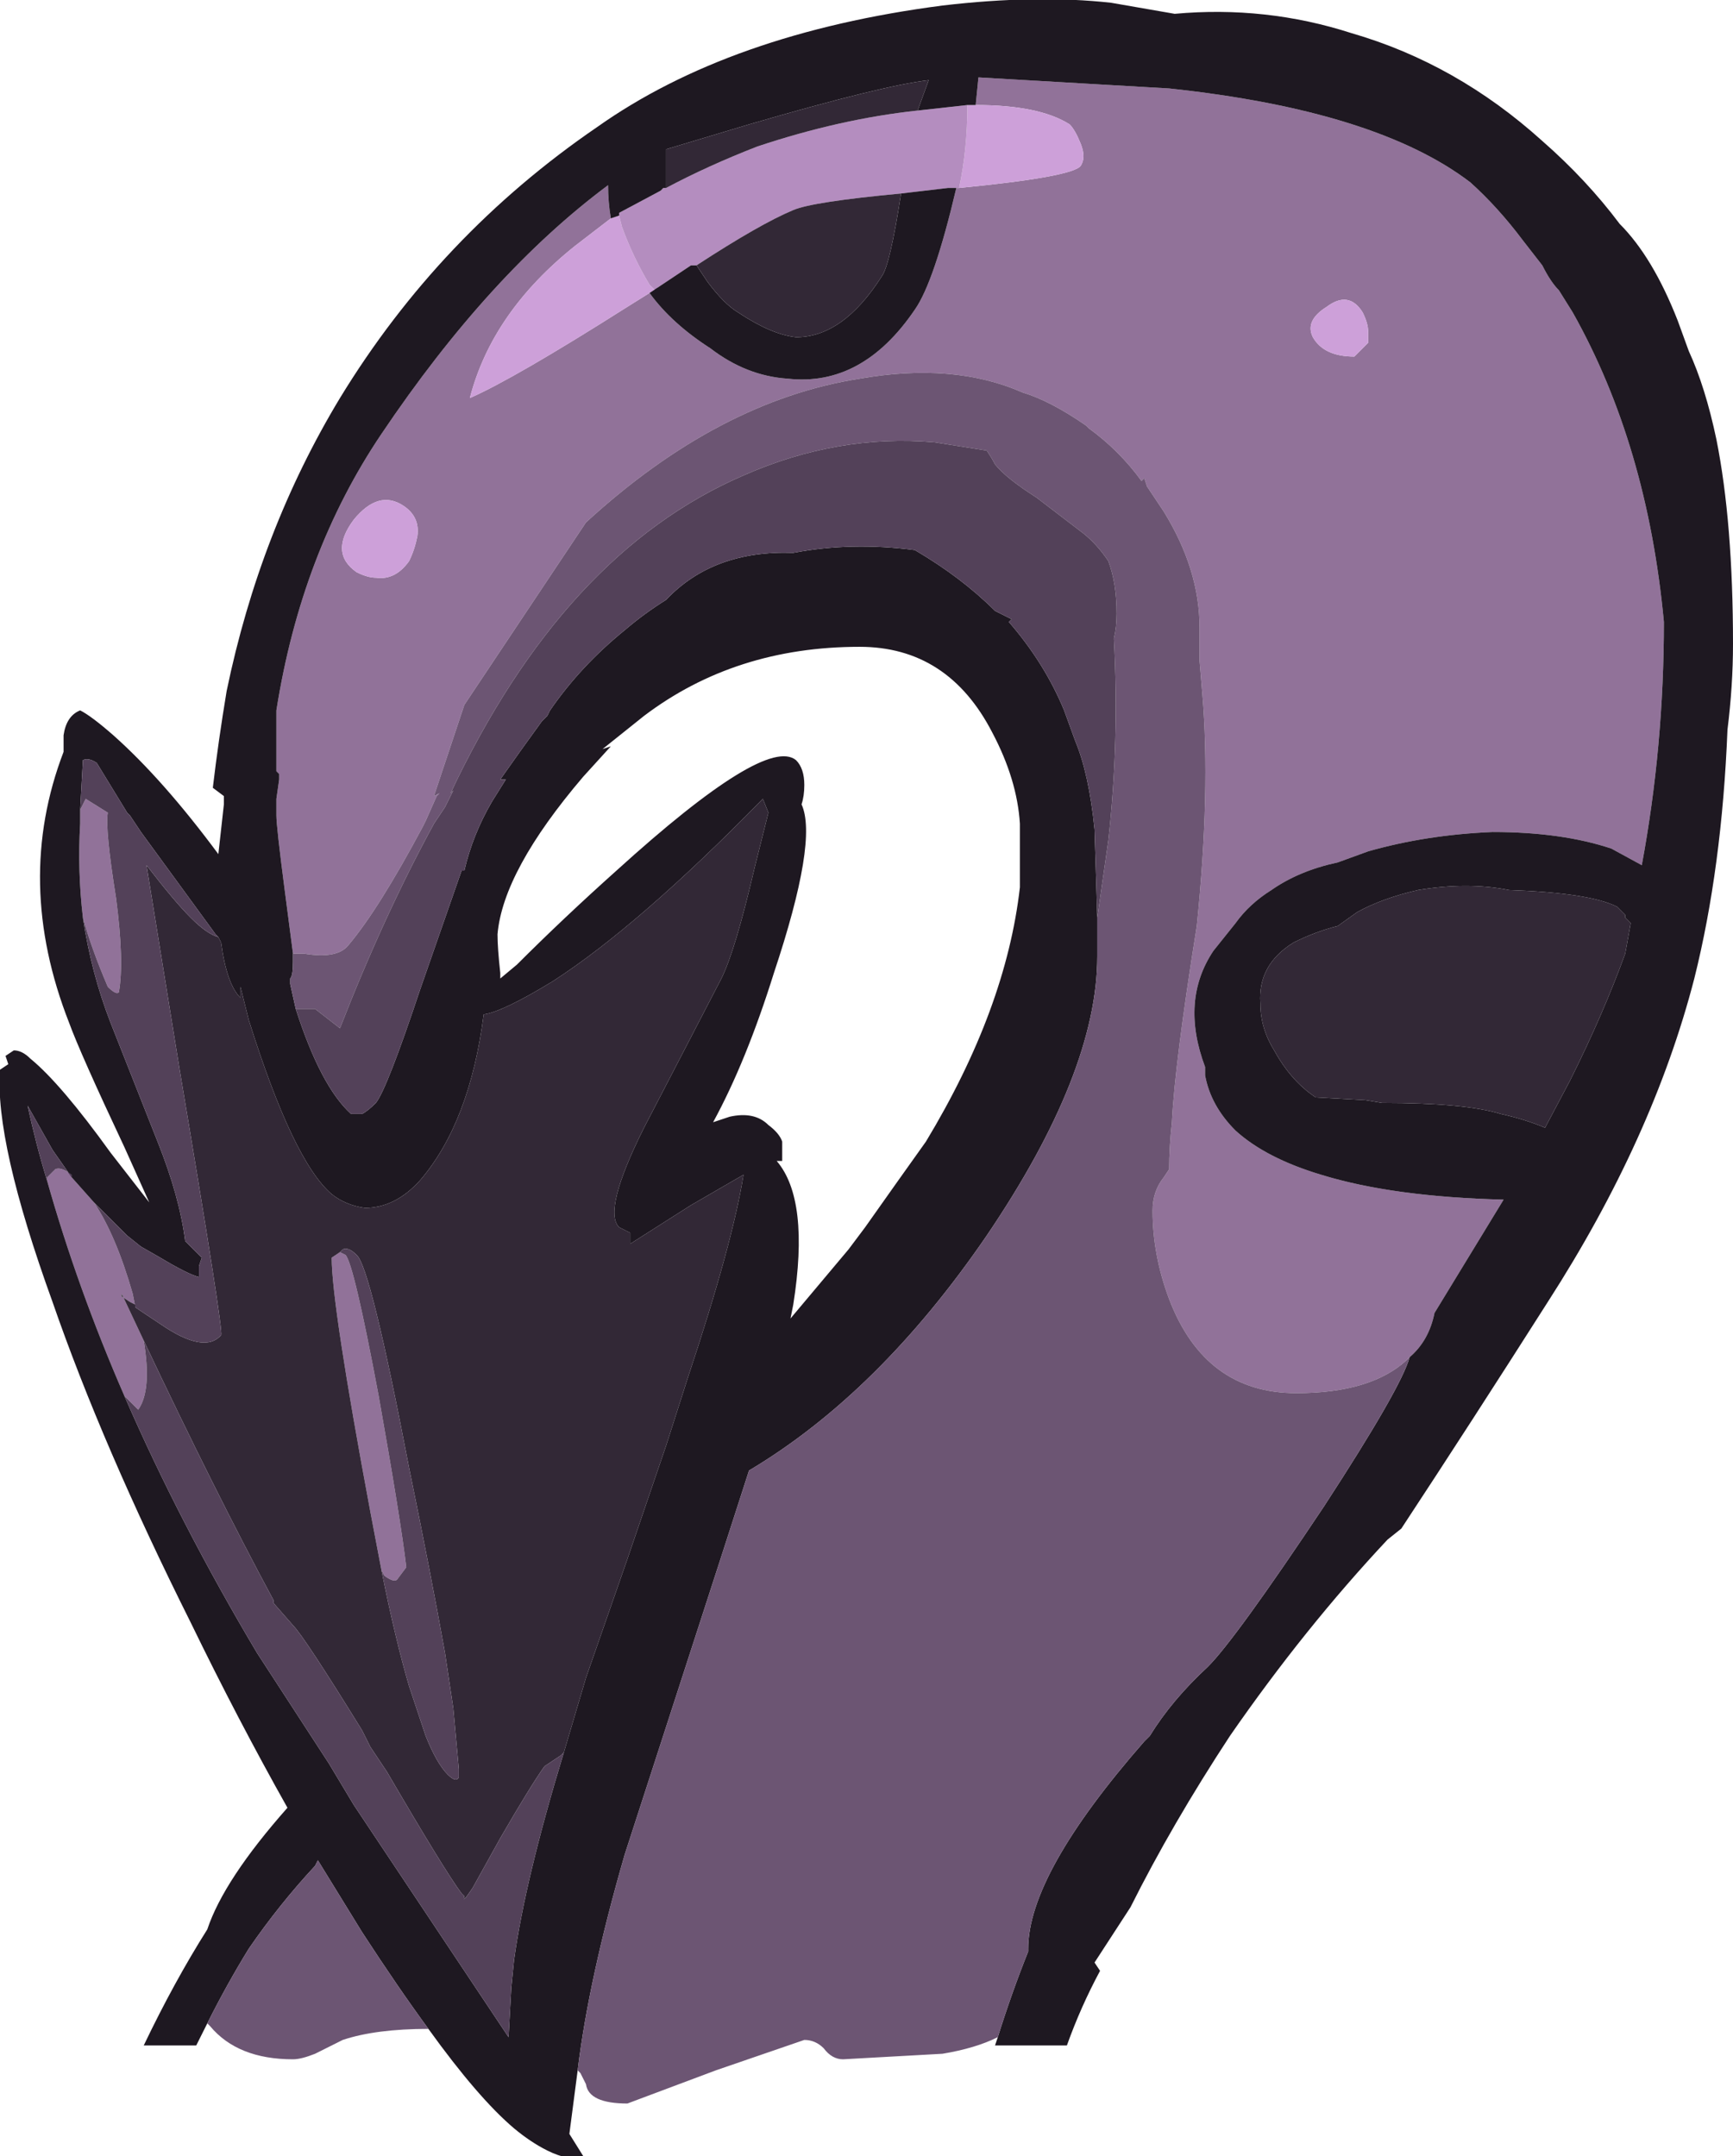 <?xml version="1.0" encoding="UTF-8" standalone="no"?>
<svg xmlns:ffdec="https://www.free-decompiler.com/flash" xmlns:xlink="http://www.w3.org/1999/xlink" ffdec:objectType="frame" height="273.0px" width="219.45px" xmlns="http://www.w3.org/2000/svg">
  <g transform="matrix(1.0, 0.0, 0.0, 1.0, 119.35, 352.8)">
    <use ffdec:characterId="5" height="39.0" transform="matrix(7.0, 0.0, 0.0, 7.0, -119.35, -352.8)" width="31.35" xlink:href="#shape0"/>
  </g>
  <defs>
    <g id="shape0" transform="matrix(1.0, 0.0, 0.0, 1.0, 17.05, 50.4)">
      <path d="M0.3 -47.0 Q2.35 -47.2 2.5 -47.4 2.6 -47.55 2.5 -47.8 2.4 -48.05 2.3 -48.15 1.75 -48.5 0.6 -48.5 L0.65 -49.0 4.1 -48.8 Q7.85 -48.4 9.55 -47.1 10.05 -46.65 10.5 -46.05 L10.85 -45.6 Q11.0 -45.3 11.15 -45.15 L11.4 -44.75 Q12.75 -42.35 13.05 -39.15 13.05 -36.9 12.65 -34.75 L12.1 -35.05 Q11.2 -35.35 9.95 -35.35 8.75 -35.3 7.7 -35.0 L7.15 -34.8 Q6.45 -34.65 5.95 -34.3 5.55 -34.05 5.3 -33.7 5.1 -33.45 4.9 -33.2 4.3 -32.3 4.75 -31.1 L4.75 -30.95 Q4.85 -30.4 5.3 -29.95 5.85 -29.45 6.85 -29.15 8.15 -28.75 10.15 -28.7 L8.9 -26.65 Q8.8 -26.15 8.45 -25.85 L8.4 -25.8 Q7.75 -25.2 6.4 -25.2 4.75 -25.2 4.1 -26.9 3.8 -27.7 3.8 -28.5 3.8 -28.85 4.0 -29.1 L4.1 -29.25 Q4.1 -29.65 4.15 -30.1 4.2 -31.15 4.6 -33.65 4.85 -36.1 4.7 -37.85 L4.65 -38.45 4.65 -39.05 Q4.65 -40.1 4.0 -41.15 L3.7 -41.6 3.65 -41.75 3.6 -41.7 Q3.2 -42.25 2.65 -42.65 L2.6 -42.7 Q1.95 -43.15 1.45 -43.3 0.2 -43.85 -1.5 -43.55 -4.05 -43.15 -6.45 -40.95 L-8.65 -37.65 -9.2 -36.0 -9.1 -36.05 -9.15 -36.0 -9.35 -35.55 -9.4 -35.45 Q-10.2 -33.95 -10.75 -33.3 -10.95 -33.05 -11.55 -33.15 L-11.75 -33.15 -11.9 -34.3 Q-12.05 -35.45 -12.05 -35.65 L-12.05 -35.95 -12.0 -36.3 -12.0 -36.4 -12.05 -36.45 -12.05 -37.55 Q-11.6 -40.4 -10.15 -42.55 -8.2 -45.45 -6.05 -47.05 -6.05 -46.75 -6.0 -46.45 L-6.65 -45.95 Q-8.15 -44.75 -8.55 -43.2 -7.75 -43.55 -5.7 -44.85 L-5.3 -45.1 Q-4.9 -44.55 -4.2 -44.1 -3.55 -43.6 -2.8 -43.55 -1.45 -43.4 -0.5 -44.8 -0.15 -45.3 0.25 -47.0 L0.3 -47.0 M6.95 -44.85 Q6.55 -44.6 6.7 -44.3 6.9 -43.95 7.45 -43.95 L7.7 -44.2 7.7 -44.4 Q7.7 -44.55 7.6 -44.75 7.35 -45.15 6.95 -44.85 M-15.6 -35.75 L-15.5 -35.95 -15.1 -35.7 Q-15.15 -35.4 -14.95 -34.15 -14.8 -33.0 -14.9 -32.45 -14.95 -32.4 -15.1 -32.55 -15.4 -33.25 -15.55 -33.8 -15.65 -34.65 -15.6 -35.5 L-15.6 -35.75 M-15.35 -28.65 Q-14.95 -28.05 -14.65 -27.0 L-14.6 -26.75 -14.6 -26.8 -14.7 -26.85 -14.85 -26.95 -14.85 -27.0 -14.45 -26.15 Q-14.3 -25.25 -14.55 -24.9 L-14.8 -25.15 Q-15.65 -27.1 -16.2 -29.05 L-16.2 -29.1 -16.05 -29.25 Q-15.95 -29.3 -15.75 -29.15 L-15.75 -29.1 -15.35 -28.65 M-10.65 -41.0 Q-11.1 -40.4 -10.6 -40.05 -10.4 -39.95 -10.25 -39.95 -9.9 -39.9 -9.65 -40.25 -9.55 -40.45 -9.5 -40.7 -9.45 -41.05 -9.75 -41.25 -10.2 -41.55 -10.65 -41.0 M-10.9 -27.75 L-10.8 -27.7 Q-10.65 -27.55 -10.2 -25.15 -9.8 -22.9 -9.7 -22.05 L-9.85 -21.85 Q-9.9 -21.75 -10.1 -21.9 L-10.15 -22.0 -10.35 -23.05 Q-11.05 -26.8 -11.05 -27.65 L-10.9 -27.75" fill="#917299" fill-rule="evenodd" stroke="none"/>
      <path d="M0.6 -48.5 Q1.75 -48.5 2.3 -48.15 2.4 -48.05 2.5 -47.8 2.6 -47.55 2.5 -47.4 2.35 -47.2 0.3 -47.0 0.45 -47.7 0.45 -48.5 L0.6 -48.5 M-5.3 -45.1 L-5.7 -44.85 Q-7.75 -43.55 -8.55 -43.2 -8.15 -44.75 -6.65 -45.95 L-6.0 -46.45 -5.85 -46.5 -5.8 -46.3 Q-5.6 -45.75 -5.3 -45.25 L-5.2 -45.15 -5.15 -45.2 -5.3 -45.1 M6.95 -44.85 Q7.35 -45.15 7.6 -44.75 7.7 -44.55 7.7 -44.4 L7.7 -44.2 7.45 -43.95 Q6.9 -43.95 6.7 -44.3 6.55 -44.6 6.95 -44.85 M-10.65 -41.0 Q-10.2 -41.55 -9.75 -41.25 -9.45 -41.05 -9.5 -40.7 -9.55 -40.45 -9.65 -40.25 -9.9 -39.9 -10.25 -39.95 -10.4 -39.95 -10.6 -40.05 -11.1 -40.4 -10.65 -41.0" fill="#cda0d9" fill-rule="evenodd" stroke="none"/>
      <path d="M0.3 -47.0 L0.25 -47.0 0.1 -47.0 -0.75 -46.9 Q-2.35 -46.75 -2.7 -46.6 -3.3 -46.35 -4.45 -45.6 L-4.55 -45.6 -5.15 -45.2 -5.2 -45.15 -5.3 -45.25 Q-5.6 -45.75 -5.8 -46.3 L-5.85 -46.5 -5.85 -46.55 -5.1 -46.95 -5.05 -47.0 -5.0 -47.0 Q-4.25 -47.4 -3.35 -47.75 -1.85 -48.25 -0.45 -48.4 L0.45 -48.5 Q0.45 -47.7 0.3 -47.0" fill="#b48dbf" fill-rule="evenodd" stroke="none"/>
      <path d="M-13.3 -13.8 L-13.5 -13.4 -14.45 -13.4 Q-13.9 -14.55 -13.3 -15.5 -13.0 -16.4 -11.85 -17.7 -12.75 -19.3 -13.6 -21.05 -15.2 -24.25 -16.1 -26.85 -17.15 -29.75 -17.05 -31.05 L-16.9 -31.15 -16.95 -31.3 -16.8 -31.4 Q-16.65 -31.4 -16.5 -31.25 -15.95 -30.8 -15.05 -29.55 L-14.35 -28.65 -14.8 -29.65 Q-15.6 -31.35 -15.8 -31.9 -16.8 -34.45 -15.9 -36.8 -15.9 -36.95 -15.9 -37.1 -15.85 -37.45 -15.6 -37.55 -15.4 -37.45 -15.0 -37.1 -14.1 -36.3 -13.1 -34.95 L-13.0 -35.85 -13.0 -36.0 -13.2 -36.15 Q-13.1 -37.0 -12.95 -37.9 -12.35 -40.8 -10.9 -43.2 -9.1 -46.15 -6.25 -48.1 -3.85 -49.8 0.0 -50.3 1.7 -50.5 3.05 -50.35 L4.2 -50.15 Q5.85 -50.3 7.4 -49.8 9.3 -49.25 10.85 -47.85 11.65 -47.15 12.25 -46.35 12.85 -45.75 13.3 -44.6 L13.5 -44.05 Q13.8 -43.4 14.0 -42.45 14.3 -40.95 14.3 -38.75 14.3 -38.0 14.2 -37.2 14.1 -34.7 13.6 -32.7 12.85 -29.8 10.95 -26.85 9.55 -24.65 8.3 -22.75 L8.05 -22.55 Q6.55 -20.95 5.2 -19.0 4.15 -17.4 3.4 -15.9 L2.75 -14.9 2.85 -14.75 Q2.5 -14.1 2.25 -13.4 L0.95 -13.4 1.0 -13.55 Q1.25 -14.35 1.55 -15.1 L1.55 -15.15 Q1.55 -16.5 3.65 -18.9 L3.75 -19.0 Q4.15 -19.65 4.8 -20.25 5.3 -20.75 6.9 -23.15 8.3 -25.3 8.45 -25.85 8.8 -26.15 8.9 -26.65 L10.15 -28.7 Q8.15 -28.75 6.85 -29.15 5.85 -29.45 5.3 -29.95 4.85 -30.4 4.75 -30.95 L4.75 -31.1 Q4.3 -32.3 4.9 -33.2 5.1 -33.45 5.3 -33.7 5.55 -34.05 5.95 -34.3 6.45 -34.65 7.15 -34.8 L7.7 -35.0 Q8.75 -35.3 9.95 -35.35 11.2 -35.35 12.1 -35.05 L12.65 -34.75 Q13.05 -36.9 13.05 -39.15 12.75 -42.35 11.4 -44.75 L11.15 -45.15 Q11.0 -45.3 10.85 -45.6 L10.5 -46.05 Q10.05 -46.65 9.55 -47.1 7.85 -48.4 4.1 -48.8 L0.65 -49.0 0.6 -48.5 0.45 -48.5 -0.45 -48.4 -0.25 -48.95 Q-1.1 -48.85 -3.5 -48.15 L-5.0 -47.7 -5.0 -47.0 -5.05 -47.0 -5.1 -46.95 -5.85 -46.55 -5.85 -46.5 -6.0 -46.45 Q-6.05 -46.75 -6.05 -47.05 -8.2 -45.45 -10.15 -42.55 -11.6 -40.4 -12.05 -37.55 L-12.05 -36.45 -12.0 -36.4 -12.0 -36.3 -12.05 -35.95 -12.05 -35.65 Q-12.05 -35.45 -11.9 -34.3 L-11.75 -33.15 -11.75 -33.0 Q-11.75 -32.75 -11.8 -32.7 L-11.8 -32.6 -11.7 -32.15 Q-11.25 -30.75 -10.7 -30.25 L-10.5 -30.25 Q-10.4 -30.3 -10.25 -30.45 -10.05 -30.7 -9.45 -32.5 L-8.7 -34.65 -8.65 -34.65 Q-8.5 -35.3 -8.15 -35.9 L-7.9 -36.3 -8.0 -36.3 Q-7.65 -36.8 -7.25 -37.35 L-7.15 -37.45 -7.1 -37.55 Q-6.55 -38.35 -5.75 -39.0 -5.4 -39.3 -5.0 -39.55 -4.15 -40.45 -2.7 -40.4 -1.65 -40.6 -0.5 -40.45 0.35 -39.95 0.95 -39.35 L1.25 -39.2 1.2 -39.15 Q1.85 -38.4 2.2 -37.55 L2.4 -37.0 Q2.65 -36.4 2.75 -35.4 L2.8 -33.8 2.8 -33.1 Q2.8 -31.0 0.8 -28.05 -1.15 -25.2 -3.5 -23.8 L-4.0 -22.25 -5.75 -16.85 Q-6.4 -14.6 -6.6 -12.95 L-6.75 -11.8 -6.5 -11.4 Q-6.75 -11.3 -7.15 -11.5 -7.45 -11.65 -7.75 -11.9 -8.4 -12.45 -9.3 -13.7 -9.85 -14.45 -10.5 -15.45 L-11.3 -16.75 -11.35 -16.65 Q-12.0 -15.95 -12.55 -15.15 -12.95 -14.5 -13.3 -13.8 M0.25 -47.0 Q-0.15 -45.3 -0.5 -44.8 -1.45 -43.4 -2.8 -43.55 -3.55 -43.6 -4.2 -44.1 -4.9 -44.55 -5.3 -45.1 L-5.15 -45.2 -4.55 -45.6 -4.45 -45.6 -4.25 -45.3 Q-3.95 -44.9 -3.7 -44.75 -3.1 -44.35 -2.65 -44.3 -1.8 -44.3 -1.1 -45.4 -0.95 -45.6 -0.75 -46.9 L0.1 -47.0 0.25 -47.0 M0.9 -37.15 Q0.1 -38.7 -1.5 -38.7 -3.75 -38.7 -5.4 -37.45 L-6.15 -36.85 -6.0 -36.9 -6.5 -36.35 Q-7.95 -34.65 -8.05 -33.5 -8.05 -33.25 -8.0 -32.8 L-8.0 -32.7 -7.7 -32.95 Q-6.85 -33.8 -5.9 -34.65 -3.2 -37.1 -2.65 -36.65 -2.5 -36.5 -2.5 -36.2 -2.5 -36.0 -2.55 -35.85 -2.25 -35.2 -3.05 -32.8 -3.55 -31.2 -4.15 -30.1 L-3.85 -30.2 Q-3.4 -30.3 -3.15 -30.05 -2.95 -29.9 -2.9 -29.75 -2.9 -29.65 -2.9 -29.4 L-3.0 -29.4 Q-2.4 -28.7 -2.7 -26.8 L-2.75 -26.55 -1.7 -27.8 -1.4 -28.2 Q-0.8 -29.05 -0.3 -29.75 1.15 -32.15 1.4 -34.35 L1.4 -35.5 Q1.35 -36.3 0.9 -37.15 M7.5 -33.9 L7.15 -33.65 Q6.75 -33.55 6.35 -33.35 5.7 -32.95 5.75 -32.25 5.75 -31.8 6.0 -31.4 6.3 -30.85 6.75 -30.55 L7.65 -30.5 7.95 -30.45 Q9.45 -30.45 10.1 -30.25 10.55 -30.15 10.9 -30.0 L11.35 -30.85 Q11.95 -32.05 12.35 -33.15 L12.45 -33.7 12.35 -33.8 12.35 -33.85 12.2 -34.0 Q11.7 -34.25 10.25 -34.3 9.5 -34.45 8.6 -34.3 7.95 -34.15 7.5 -33.9 M-13.1 -33.45 L-13.15 -33.5 -14.5 -35.35 -14.7 -35.65 -14.75 -35.7 -15.3 -36.6 Q-15.45 -36.7 -15.55 -36.65 L-15.6 -35.75 -15.6 -35.5 Q-15.65 -34.65 -15.55 -33.8 -15.4 -32.8 -15.05 -31.9 L-14.2 -29.75 Q-13.8 -28.75 -13.7 -27.95 L-13.4 -27.65 -13.45 -27.5 -13.45 -27.3 Q-13.65 -27.35 -14.15 -27.65 L-14.5 -27.85 -14.75 -28.05 -15.35 -28.65 -15.75 -29.1 -16.1 -29.6 -16.55 -30.4 Q-16.4 -29.7 -16.2 -29.05 -15.65 -27.1 -14.8 -25.15 -13.8 -22.85 -12.4 -20.5 L-11.1 -18.5 -10.65 -17.75 -7.85 -13.55 -7.8 -14.45 -7.75 -14.95 Q-7.55 -16.4 -6.85 -18.7 L-6.45 -20.05 -5.7 -22.2 -5.0 -24.25 -4.6 -25.5 Q-3.8 -27.9 -3.6 -29.15 L-4.55 -28.6 -5.65 -27.9 -5.65 -28.1 -5.85 -28.2 Q-6.15 -28.5 -5.4 -30.0 L-4.0 -32.7 Q-3.75 -33.2 -3.4 -34.7 L-3.15 -35.7 -3.25 -35.95 Q-5.5 -33.65 -7.05 -32.65 -7.95 -32.1 -8.3 -32.05 -8.55 -30.1 -9.45 -29.05 -9.9 -28.55 -10.45 -28.55 -10.8 -28.6 -11.05 -28.8 -11.75 -29.4 -12.55 -31.95 L-12.7 -32.55 -12.7 -32.35 Q-12.95 -32.6 -13.05 -33.35 L-13.1 -33.45" fill="#1e1821" fill-rule="evenodd" stroke="none"/>
      <path d="M-0.75 -46.9 Q-0.95 -45.6 -1.1 -45.4 -1.8 -44.3 -2.65 -44.3 -3.1 -44.35 -3.7 -44.75 -3.95 -44.9 -4.25 -45.3 L-4.45 -45.6 Q-3.3 -46.35 -2.7 -46.6 -2.35 -46.75 -0.75 -46.9 M7.5 -33.9 Q7.95 -34.15 8.6 -34.3 9.5 -34.45 10.25 -34.3 11.7 -34.25 12.2 -34.0 L12.35 -33.85 12.35 -33.8 12.45 -33.7 12.35 -33.15 Q11.95 -32.05 11.35 -30.85 L10.9 -30.0 Q10.55 -30.15 10.1 -30.25 9.45 -30.45 7.95 -30.45 L7.65 -30.5 6.75 -30.55 Q6.3 -30.85 6.0 -31.4 5.75 -31.8 5.75 -32.25 5.7 -32.95 6.35 -33.35 6.75 -33.55 7.15 -33.65 L7.5 -33.9 M-5.0 -47.0 L-5.0 -47.7 -3.5 -48.15 Q-1.1 -48.85 -0.25 -48.95 L-0.45 -48.4 Q-1.85 -48.25 -3.35 -47.75 -4.25 -47.4 -5.0 -47.0 M-14.6 -26.75 L-14.15 -26.45 Q-13.35 -25.9 -13.05 -26.25 -13.0 -26.3 -13.8 -31.05 L-14.4 -34.75 Q-13.9 -34.1 -13.6 -33.8 -13.3 -33.5 -13.1 -33.45 L-13.05 -33.35 Q-12.95 -32.6 -12.7 -32.35 L-12.7 -32.55 -12.55 -31.95 Q-11.75 -29.4 -11.05 -28.8 -10.8 -28.6 -10.45 -28.55 -9.9 -28.55 -9.45 -29.05 -8.55 -30.1 -8.3 -32.05 -7.95 -32.1 -7.05 -32.65 -5.5 -33.65 -3.25 -35.95 L-3.15 -35.7 -3.4 -34.7 Q-3.75 -33.2 -4.0 -32.7 L-5.4 -30.0 Q-6.15 -28.5 -5.85 -28.2 L-5.65 -28.1 -5.65 -27.9 -4.55 -28.6 -3.6 -29.15 Q-3.8 -27.9 -4.6 -25.5 L-5.0 -24.25 -5.7 -22.2 -6.45 -20.05 -6.85 -18.7 -6.9 -18.65 -7.2 -18.45 Q-7.45 -18.1 -8.0 -17.15 L-8.5 -16.25 Q-8.7 -15.95 -8.65 -16.1 L-8.7 -16.15 Q-9.0 -16.55 -10.05 -18.35 L-10.35 -18.8 -10.5 -19.1 Q-11.55 -20.8 -11.75 -21.0 L-12.1 -21.4 -12.1 -21.45 Q-13.15 -23.4 -14.45 -26.15 L-14.85 -27.0 -14.85 -26.95 -14.7 -26.85 -14.6 -26.8 -14.6 -26.75 M-10.15 -22.0 Q-9.9 -20.75 -9.65 -19.9 L-9.35 -19.0 Q-9.15 -18.5 -8.95 -18.3 -8.8 -18.15 -8.75 -18.25 L-8.75 -18.4 -8.85 -19.5 -9.0 -20.5 Q-9.25 -21.9 -9.65 -23.85 -10.35 -27.5 -10.6 -27.7 -10.75 -27.85 -10.85 -27.8 L-10.9 -27.75 -11.05 -27.65 Q-11.05 -26.8 -10.35 -23.05 L-10.15 -22.0" fill="#322836" fill-rule="evenodd" stroke="none"/>
      <path d="M1.0 -13.55 Q0.6 -13.35 0.0 -13.25 L-1.8 -13.15 Q-2.0 -13.15 -2.15 -13.35 -2.3 -13.5 -2.5 -13.5 L-4.1 -12.95 -5.7 -12.35 Q-6.4 -12.35 -6.45 -12.7 L-6.55 -12.9 -6.6 -12.95 Q-6.4 -14.6 -5.75 -16.85 L-4.0 -22.25 -3.5 -23.8 Q-1.15 -25.2 0.8 -28.05 2.8 -31.0 2.8 -33.1 L2.8 -33.8 3.0 -35.2 Q3.2 -37.0 3.1 -38.85 3.15 -39.05 3.15 -39.3 3.15 -39.85 3.0 -40.25 2.8 -40.55 2.55 -40.75 L1.7 -41.4 Q1.15 -41.75 0.95 -42.0 0.9 -42.1 0.8 -42.25 L-0.15 -42.4 Q-1.9 -42.55 -3.6 -41.8 -6.85 -40.4 -8.9 -36.05 L-8.85 -36.1 -9.0 -35.8 -9.2 -35.5 Q-10.1 -33.85 -10.9 -31.8 L-11.35 -32.15 -11.7 -32.15 -11.8 -32.6 -11.8 -32.7 Q-11.75 -32.75 -11.75 -33.0 L-11.75 -33.15 -11.55 -33.15 Q-10.95 -33.05 -10.75 -33.3 -10.2 -33.95 -9.4 -35.45 L-9.35 -35.55 -9.15 -36.0 -9.1 -36.05 -9.2 -36.0 -8.65 -37.65 -6.45 -40.95 Q-4.05 -43.15 -1.5 -43.55 0.2 -43.85 1.45 -43.3 1.95 -43.15 2.6 -42.7 L2.65 -42.65 Q3.2 -42.25 3.6 -41.7 L3.65 -41.75 3.7 -41.6 4.0 -41.15 Q4.65 -40.1 4.65 -39.05 L4.65 -38.45 4.7 -37.85 Q4.85 -36.1 4.6 -33.65 4.2 -31.15 4.15 -30.1 4.1 -29.65 4.1 -29.25 L4.0 -29.1 Q3.8 -28.85 3.8 -28.5 3.8 -27.7 4.1 -26.9 4.75 -25.2 6.4 -25.2 7.75 -25.2 8.4 -25.8 L8.45 -25.85 Q8.3 -25.3 6.9 -23.15 5.3 -20.75 4.8 -20.25 4.15 -19.65 3.75 -19.0 L3.65 -18.9 Q1.55 -16.5 1.55 -15.15 L1.55 -15.1 Q1.25 -14.35 1.0 -13.55 M-9.3 -13.7 Q-10.25 -13.7 -10.85 -13.5 L-11.35 -13.25 Q-11.6 -13.15 -11.75 -13.15 -12.75 -13.15 -13.25 -13.75 L-13.3 -13.8 Q-12.95 -14.5 -12.55 -15.15 -12.0 -15.95 -11.35 -16.65 L-11.3 -16.75 -10.5 -15.45 Q-9.85 -14.45 -9.3 -13.7" fill="#6c5573" fill-rule="evenodd" stroke="none"/>
      <path d="M-11.7 -32.15 L-11.35 -32.15 -10.9 -31.8 Q-10.1 -33.85 -9.2 -35.5 L-9.0 -35.8 -8.85 -36.1 -8.9 -36.05 Q-6.85 -40.4 -3.6 -41.8 -1.9 -42.55 -0.15 -42.4 L0.8 -42.25 Q0.9 -42.1 0.95 -42.0 1.15 -41.75 1.7 -41.4 L2.55 -40.75 Q2.8 -40.55 3.0 -40.25 3.15 -39.85 3.15 -39.3 3.15 -39.05 3.1 -38.85 3.2 -37.0 3.0 -35.2 L2.8 -33.8 2.75 -35.4 Q2.65 -36.4 2.4 -37.0 L2.2 -37.55 Q1.85 -38.4 1.2 -39.15 L1.25 -39.2 0.95 -39.35 Q0.35 -39.95 -0.5 -40.45 -1.65 -40.6 -2.7 -40.4 -4.15 -40.45 -5.0 -39.55 -5.4 -39.3 -5.75 -39.0 -6.55 -38.35 -7.1 -37.55 L-7.15 -37.45 -7.25 -37.35 Q-7.65 -36.8 -8.0 -36.3 L-7.9 -36.3 -8.15 -35.9 Q-8.5 -35.3 -8.65 -34.65 L-8.7 -34.65 -9.45 -32.5 Q-10.05 -30.7 -10.25 -30.45 -10.4 -30.3 -10.5 -30.25 L-10.7 -30.25 Q-11.25 -30.75 -11.7 -32.15 M1.4 -39.7 L1.4 -39.7 M-15.6 -35.75 L-15.55 -36.65 Q-15.45 -36.7 -15.3 -36.6 L-14.75 -35.7 -14.7 -35.65 -14.5 -35.35 -13.15 -33.5 -13.1 -33.45 Q-13.3 -33.5 -13.6 -33.8 -13.9 -34.1 -14.4 -34.75 L-13.8 -31.05 Q-13.0 -26.3 -13.05 -26.25 -13.35 -25.9 -14.15 -26.45 L-14.6 -26.75 -14.65 -27.0 Q-14.95 -28.05 -15.35 -28.65 L-14.75 -28.05 -14.5 -27.85 -14.15 -27.65 Q-13.65 -27.35 -13.45 -27.3 L-13.45 -27.5 -13.4 -27.65 -13.7 -27.95 Q-13.8 -28.75 -14.2 -29.75 L-15.05 -31.9 Q-15.4 -32.8 -15.55 -33.8 -15.4 -33.25 -15.1 -32.55 -14.95 -32.4 -14.9 -32.45 -14.8 -33.0 -14.95 -34.15 -15.15 -35.4 -15.1 -35.7 L-15.5 -35.95 -15.6 -35.75 M-6.85 -18.7 Q-7.55 -16.4 -7.75 -14.95 L-7.8 -14.45 -7.85 -13.55 -10.65 -17.75 -11.1 -18.5 -12.4 -20.5 Q-13.8 -22.85 -14.8 -25.15 L-14.55 -24.9 Q-14.3 -25.25 -14.45 -26.15 -13.15 -23.4 -12.1 -21.45 L-12.1 -21.4 -11.75 -21.0 Q-11.55 -20.8 -10.5 -19.1 L-10.35 -18.8 -10.05 -18.35 Q-9.0 -16.55 -8.7 -16.15 L-8.65 -16.1 Q-8.7 -15.95 -8.5 -16.25 L-8.0 -17.15 Q-7.45 -18.1 -7.2 -18.45 L-6.9 -18.65 -6.85 -18.7 M-16.2 -29.05 Q-16.4 -29.7 -16.55 -30.4 L-16.1 -29.6 -15.75 -29.1 -15.75 -29.15 Q-15.95 -29.3 -16.05 -29.25 L-16.2 -29.1 -16.2 -29.05 M-10.9 -27.75 L-10.85 -27.8 Q-10.75 -27.85 -10.6 -27.7 -10.35 -27.5 -9.65 -23.85 -9.25 -21.9 -9.0 -20.5 L-8.85 -19.5 -8.75 -18.4 -8.75 -18.25 Q-8.8 -18.15 -8.95 -18.3 -9.15 -18.5 -9.35 -19.0 L-9.65 -19.9 Q-9.9 -20.75 -10.15 -22.0 L-10.1 -21.9 Q-9.9 -21.75 -9.85 -21.85 L-9.7 -22.05 Q-9.8 -22.9 -10.2 -25.15 -10.65 -27.55 -10.8 -27.7 L-10.9 -27.75" fill="#534159" fill-rule="evenodd" stroke="none"/>
    </g>
  </defs>
</svg>
